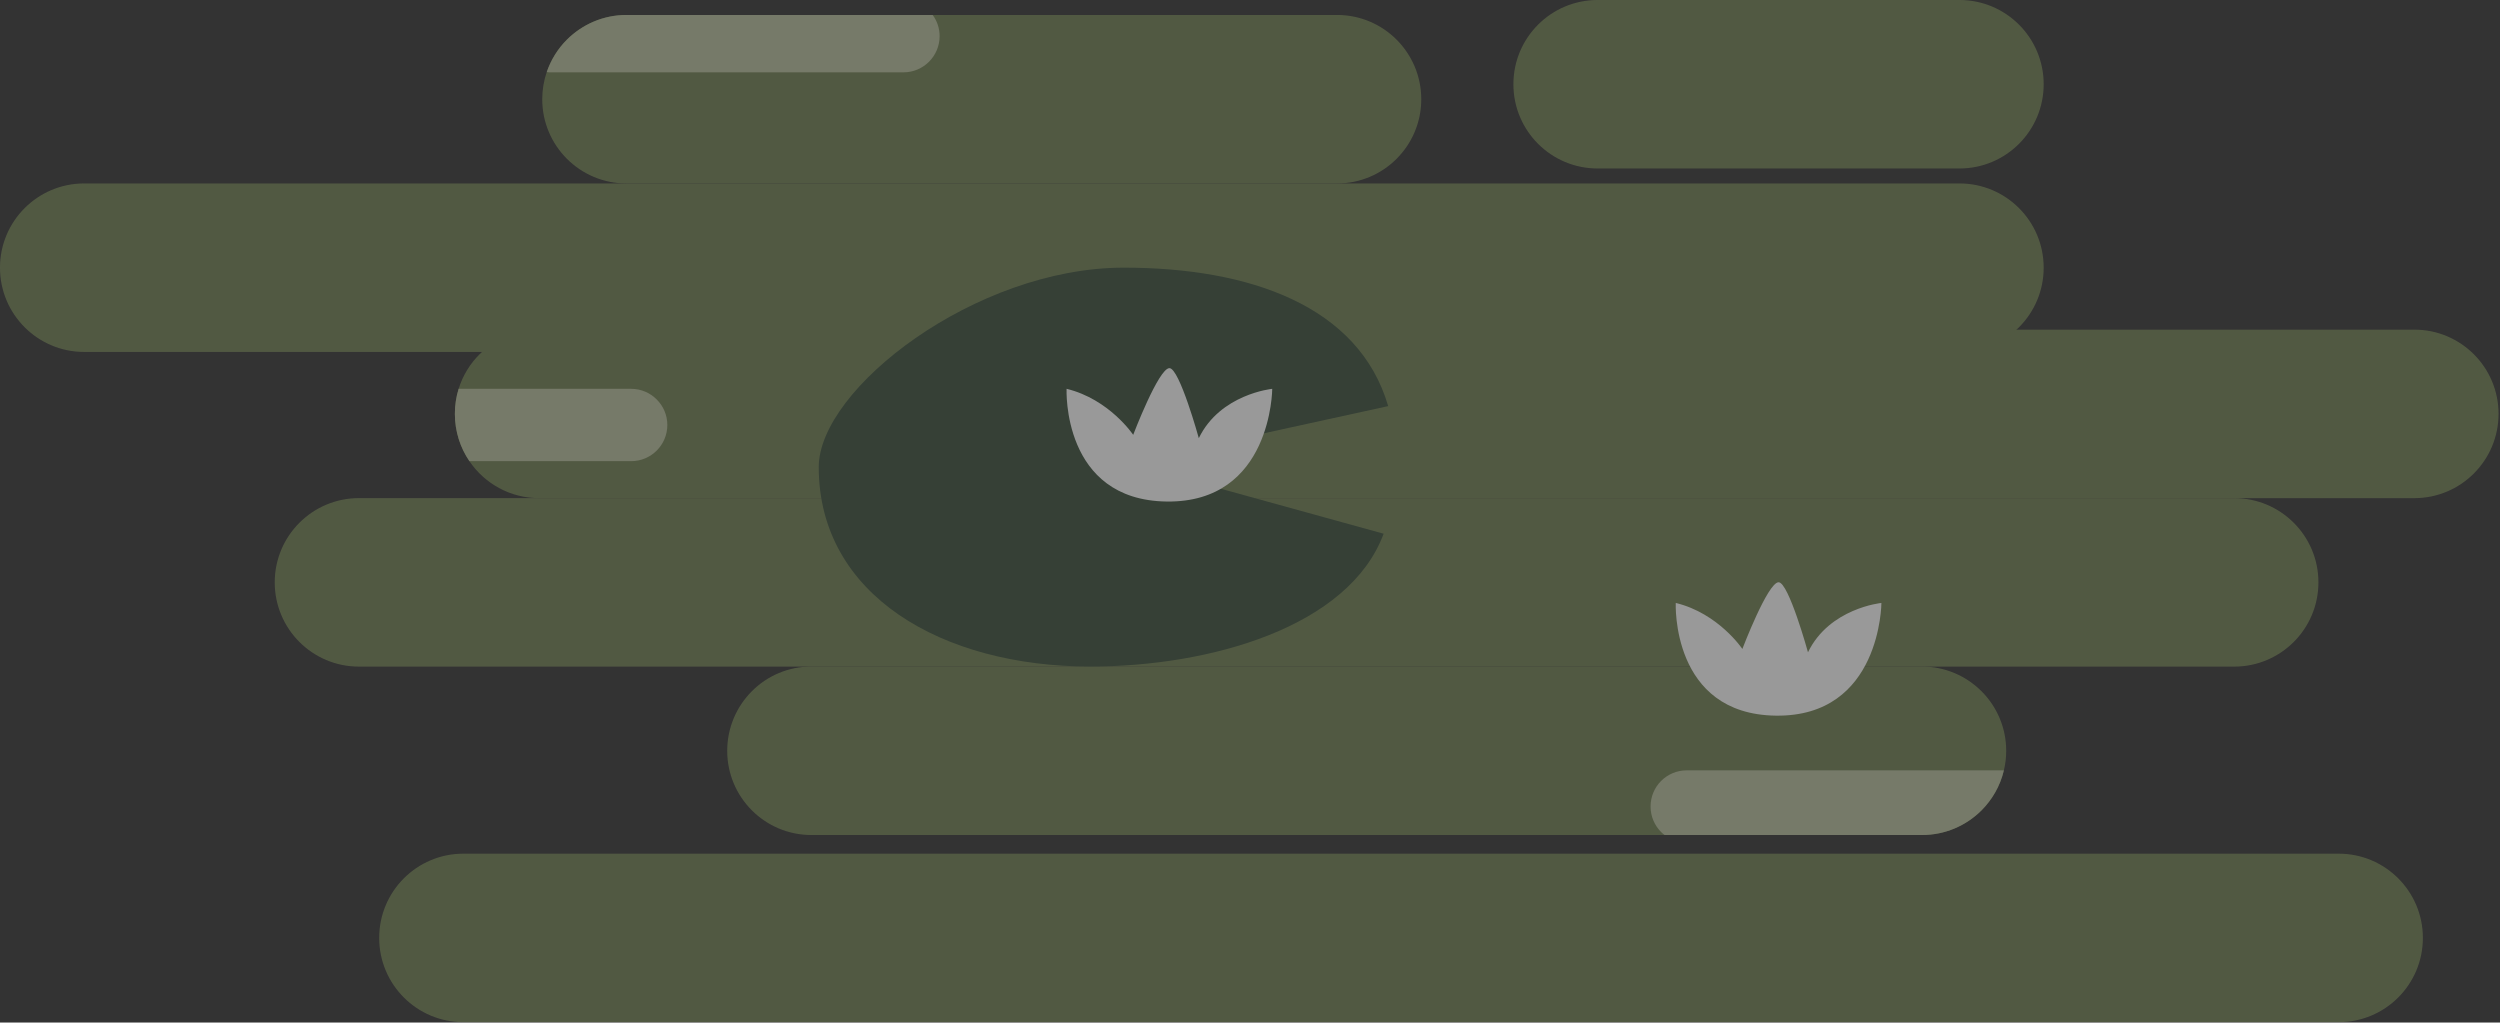 <svg width="665" height="272" viewBox="0 0 665 272" fill="none" xmlns="http://www.w3.org/2000/svg">
<rect x="0" y="0" width="665" height="272" fill="#333333" stroke="none"/>
<g opacity="0.5">
<path d="M664.61 110.085C664.61 116.261 662.108 121.88 658.048 125.94C654.007 130 648.389 132.502 642.212 132.502H143.394C135.677 132.502 128.885 128.596 124.863 122.669C122.42 119.09 120.996 114.741 120.996 110.085C120.996 107.775 121.342 105.524 121.996 103.427C123.093 99.925 125.017 96.769 127.557 94.248C131.617 90.188 137.198 87.686 143.394 87.686H642.212C654.585 87.686 664.61 97.712 664.61 110.085Z" fill="#707F52"/>
<path d="M594.299 132.502H95.48C83.11 132.502 73.082 142.53 73.082 154.9V154.919C73.082 167.289 83.11 177.317 95.48 177.317H594.299C606.669 177.317 616.697 167.289 616.697 154.919V154.9C616.697 142.53 606.669 132.502 594.299 132.502Z" fill="#707F52"/>
<path d="M521.216 48.798H22.398C10.028 48.798 0 58.826 0 71.196V71.215C0 83.585 10.028 93.613 22.398 93.613H521.216C533.586 93.613 543.614 83.585 543.614 71.215V71.196C543.614 58.826 533.586 48.798 521.216 48.798Z" fill="#707F52"/>
<path d="M533.647 199.716C533.647 201.506 533.435 203.237 533.031 204.912C532.069 209.01 529.952 212.685 527.085 215.553C523.025 219.613 517.426 222.114 511.23 222.114H215.841C203.468 222.114 193.443 212.089 193.443 199.716C193.443 193.539 195.944 187.921 200.005 183.86C204.045 179.8 209.664 177.299 215.841 177.299H511.23C523.602 177.299 533.647 187.343 533.647 199.716Z" fill="#707F52"/>
<path d="M378.054 26.4C378.054 32.596 375.552 38.176 371.492 42.236C367.451 46.296 361.832 48.798 355.656 48.798H166.638C154.266 48.798 144.24 38.773 144.24 26.4C144.24 23.86 144.664 21.435 145.433 19.165C146.549 15.893 148.397 12.949 150.802 10.544C154.862 6.503 160.442 3.982 166.638 3.982H355.656C368.028 3.982 378.054 14.027 378.054 26.4Z" fill="#707F52"/>
<path d="M622.085 227.078H123.266C110.896 227.078 100.868 237.106 100.868 249.476V249.495C100.868 261.866 110.896 271.893 123.266 271.893H622.085C634.455 271.893 644.483 261.866 644.483 249.495V249.476C644.483 237.106 634.455 227.078 622.085 227.078Z" fill="#707F52"/>
<path d="M521.216 0H424.966C412.596 0 402.568 10.028 402.568 22.398V22.417C402.568 34.787 412.596 44.815 424.966 44.815H521.216C533.586 44.815 543.614 34.787 543.614 22.417V22.398C543.614 10.028 533.586 0 521.216 0Z" fill="#707F52"/>
<path d="M249.938 9.62C249.938 14.931 245.628 19.242 240.317 19.242H146.549C146.165 19.242 145.799 19.242 145.433 19.165C146.549 15.893 148.397 12.949 150.802 10.544C154.862 6.503 160.442 3.982 166.638 3.982H248.091C249.265 5.56 249.938 7.523 249.938 9.62Z" fill="#B9C19F"/>
<path d="M177.51 113.049C177.51 118.36 173.2 122.67 167.889 122.67H124.863C122.42 119.091 120.996 114.742 120.996 110.086C120.996 107.776 121.342 105.525 121.996 103.428H167.889C170.545 103.428 172.95 104.505 174.682 106.256C176.433 107.988 177.51 110.393 177.51 113.049Z" fill="#B9C19F"/>
<path d="M533.031 204.911C532.069 209.01 529.952 212.685 527.085 215.552C523.025 219.612 517.426 222.114 511.23 222.114H442.785C442.458 221.883 442.15 221.613 441.861 221.325C440.129 219.593 439.052 217.188 439.052 214.532C439.052 209.202 443.343 204.911 448.673 204.911H533.031Z" fill="#B9C19F"/>
<path d="M299.988 123.17L368.048 141.969C358.83 166.811 321.885 177.298 290.02 177.298C250.573 177.298 217.784 158.287 217.784 124.247C217.784 103.427 259.463 71.196 298.91 71.196C332.315 71.196 361.447 81.299 369.26 108.026L299.988 123.17Z" fill="#394E3A"/>
<path d="M283.709 103.428C283.709 103.428 282.4 133.061 310.359 133.408C338.318 133.754 338.414 103.428 338.414 103.428C338.414 103.428 324.579 104.794 318.883 116.551C318.883 116.551 313.746 97.925 311.071 97.925C308.185 97.925 301.431 115.666 301.431 115.666C301.431 115.666 295.1 106.199 283.728 103.428H283.709Z" fill="white"/>
<path d="M445.748 160.384C445.748 160.384 444.44 190.017 472.399 190.364C500.358 190.71 500.454 160.384 500.454 160.384C500.454 160.384 486.619 161.75 480.923 173.507C480.923 173.507 475.785 154.881 473.111 154.881C470.224 154.881 463.47 172.622 463.47 172.622C463.47 172.622 457.139 163.155 445.767 160.384H445.748Z" fill="white"/>
</g>
</svg>
